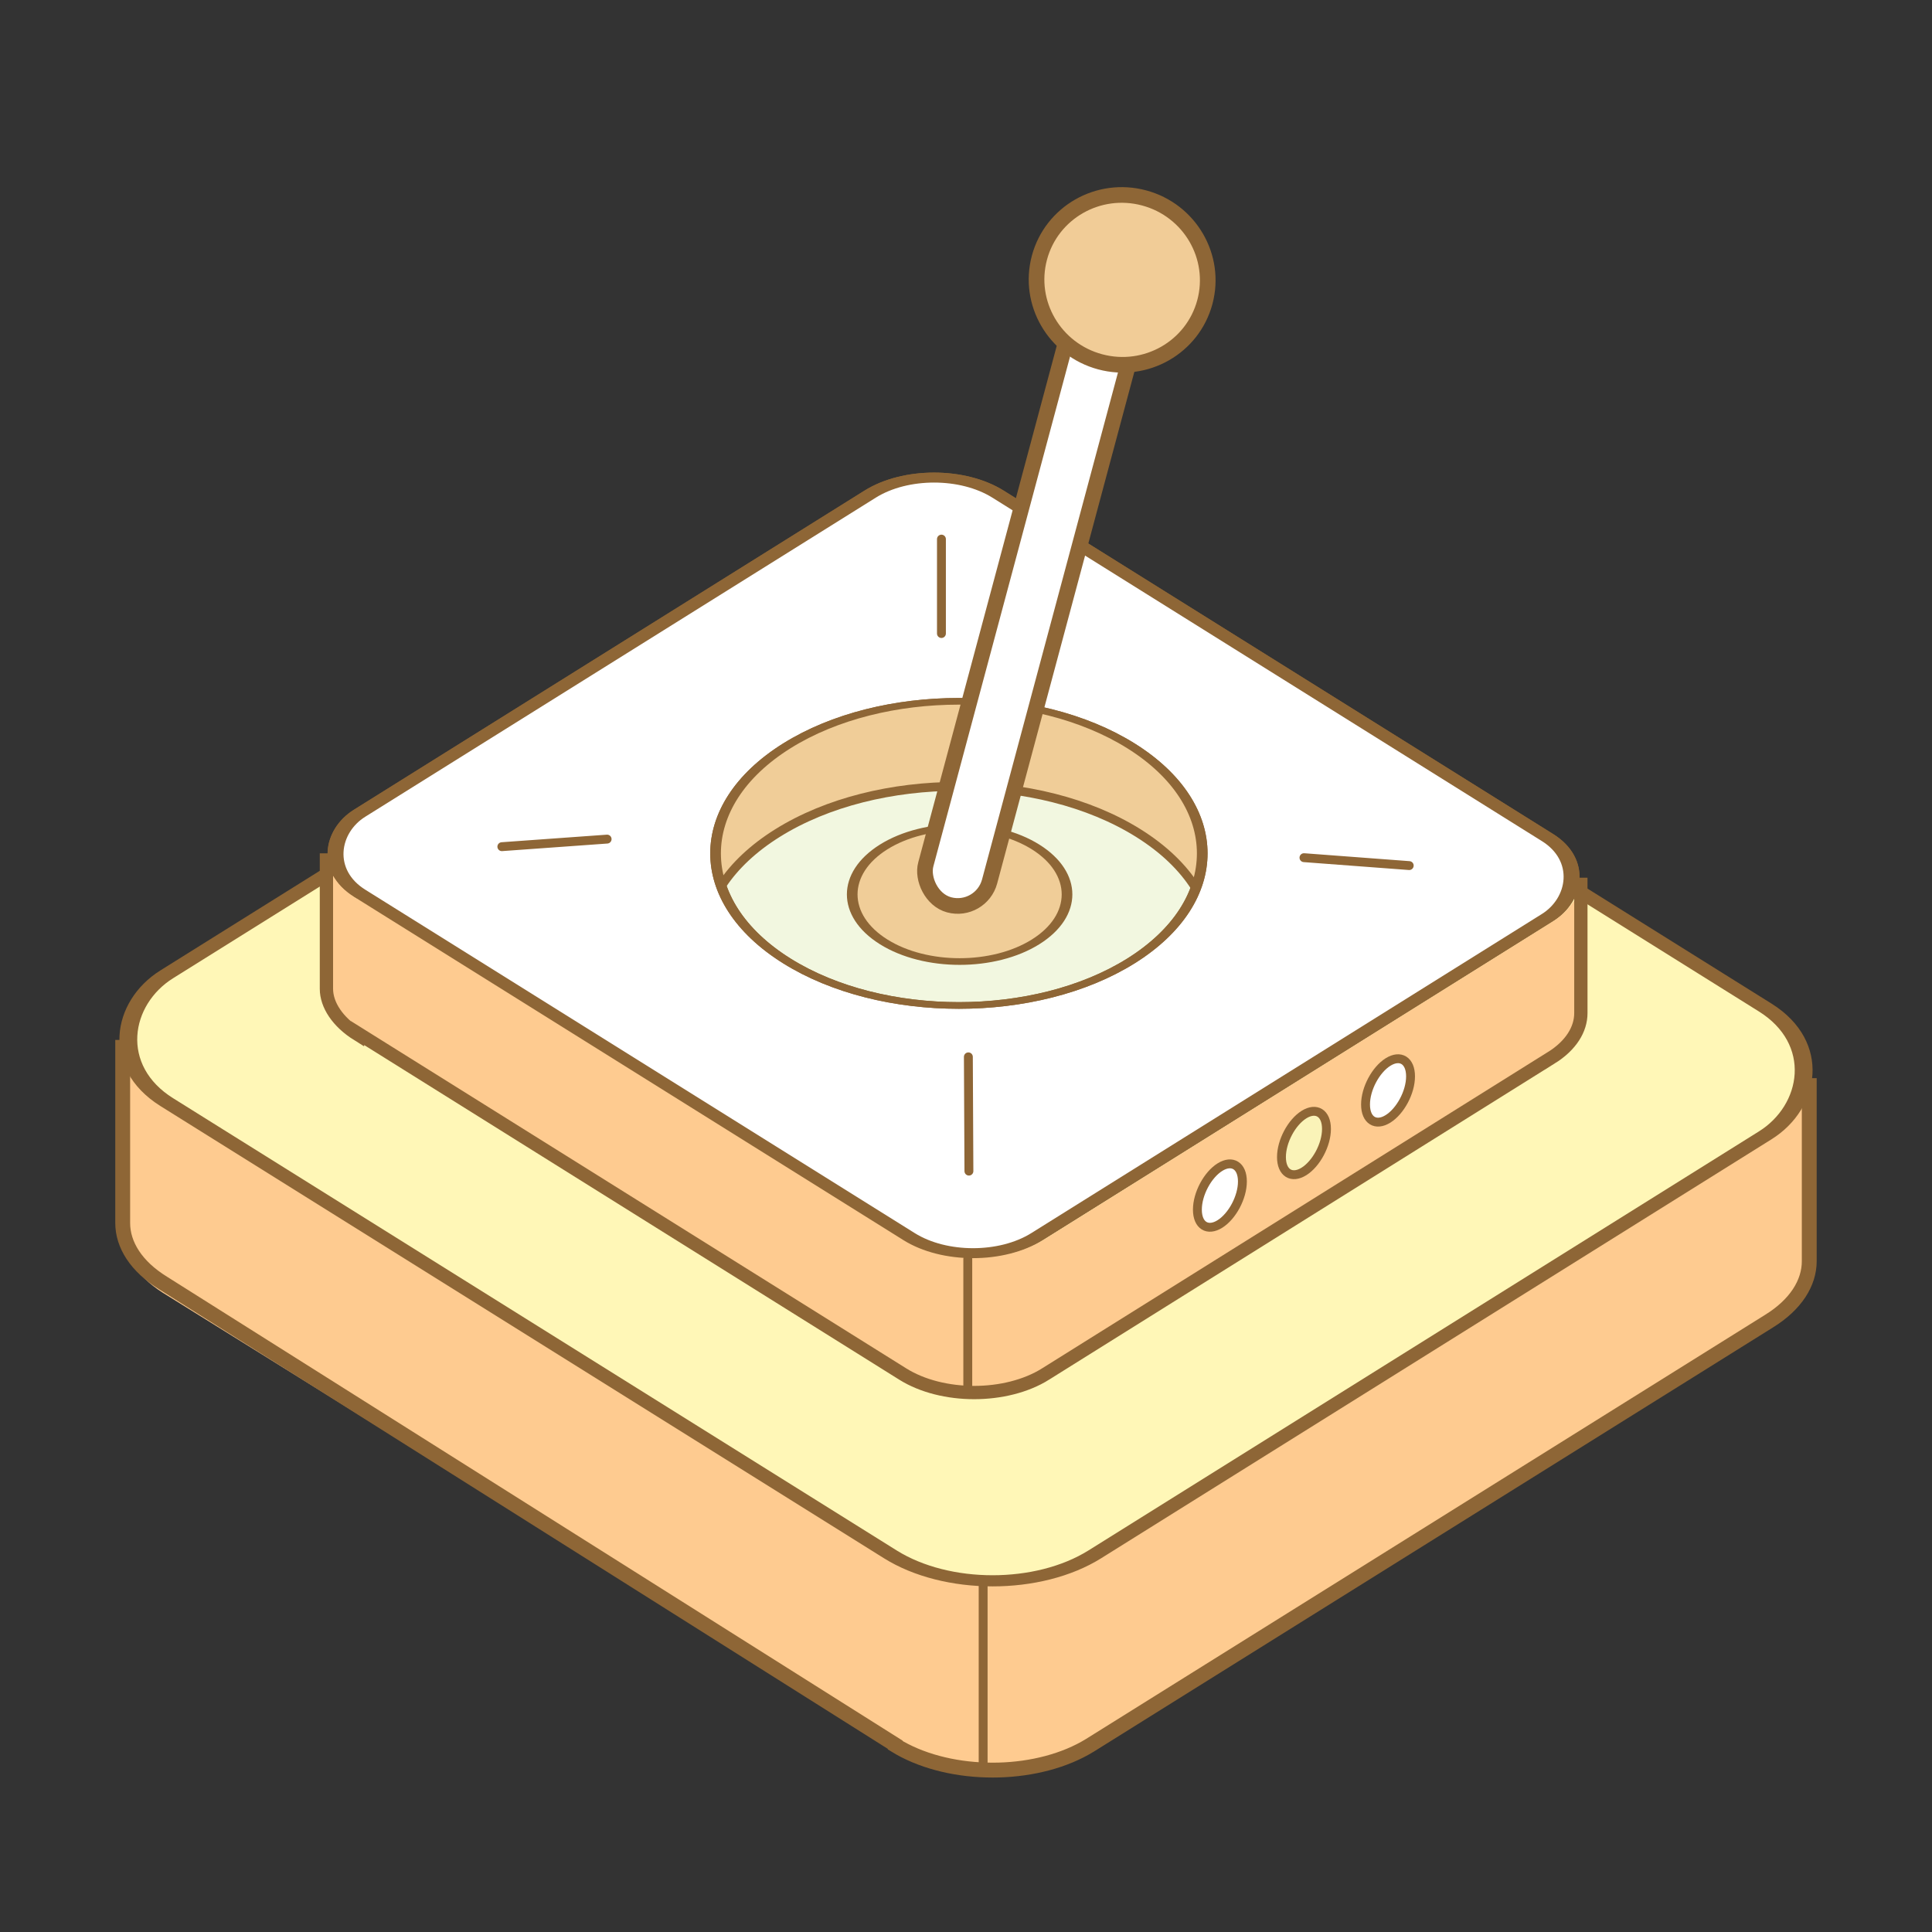 <svg fill="none" height="247" viewBox="0 0 247 247" width="247" xmlns="http://www.w3.org/2000/svg"><rect x="0" y="0" width="247" height="247" fill="#333333" stroke="none"/><path d="m114.584 223.582-93.793-58.322c-3.388-2.153-5.082-4.973-5.082-7.795v-22.287c0 2.821 1.695 2.098 5.082 4.251l95.207 37.099c6.813 3.48 16.8 3.21 23.123-.806l85.346-31.333c3.388-2.152 6.839-2.139 6.839-4.96v22.285c0 2.822-1.694 5.644-5.082 7.798l-87.101 54.135c-6.392 4.061-16.529 4.293-23.346.693-.41-.217-.809-.448-1.194-.692z" fill="#fecb90"/><path d="m15.687 132.955v23.4c0 2.776 1.719 5.552 5.157 7.671l93.608 59.034v.064c.391.241.795.468 1.212.682 6.917 3.542 17.203 3.315 23.688-.682l86.799-54.211c3.438-2.119 5.157-4.897 5.157-7.674v-23.398" stroke="#8e6636" stroke-width="1.9"/><rect fill="#fff7b7" height="131.901" rx="15.415" stroke="#8e6636" stroke-width="1.9" transform="matrix(.848 .53 -.848 .53 120.954 62.291)" width="139.917" y="1.007"/><path d="m125.692 202.508v23.794" stroke="#8e6636" stroke-linecap="round" stroke-linejoin="round" stroke-width="1.136"/><rect fill="#faf3b8" height="96.82" rx="9.92" stroke="#8e6636" stroke-width="1.136" transform="matrix(.848 .53 -.848 .53 119.93 57.447)" width="102.69" y=".602"/><path clip-rule="evenodd" d="m45.629 114.895c-2.488-1.574-3.92-3.741-3.92-5.792v17.318c0 2.066 1.452 4.25 3.973 5.826v-.171l69.722 43.6v-.002c5.042 3.152 13.215 3.152 18.256 0v-.003l64.665-40.437v.008c2.521-1.576 3.781-3.643 3.781-5.709v-17.317c0 1.965-1.141 3.93-3.422 5.474l-65.031 40.667v.002c-5.042 3.148-13.21 3.147-18.249-.004v.001l-69.775-43.632z" fill="#fecb90" fill-rule="evenodd"/><path d="m41.733 109.097v17.318c0 2.066 1.452 4.25 3.972 5.826v-.171l69.713 43.598c5.04 3.152 13.212 3.152 18.253 0v-.003l64.657-40.437v.008c2.52-1.576 3.78-3.642 3.78-5.709v-17.317-.002" stroke="#8e6636" stroke-width="1.7"/><rect fill="#fff" height="96.256" rx="9.638" stroke="#8e6636" stroke-width="1.7" transform="matrix(.848 .53 -.848 .53 120.184 57.587)" width="102.126" y=".901"/><circle cx="26.508" cy="26.508" fill="#f2f7e0" r="25.94" stroke="#8e6636" stroke-width="1.136" transform="matrix(.848 -.53 .848 .53 77.635 109.103)"/><path d="m96.111 108.372-3.537 4.715-1.39-6.064 1.911-4.651 5.732-5.877 7.163-3.757 9.711-2.719 11.11-.466 13.208 3.185 9.09 5.671 4.584 8.079-.544 5.983-.699 1.165c-4.6-9.074-18.545-12.435-24.943-12.98-14.831-1.801-27.111 4.393-31.398 7.715z" fill="#f0cd98"/><g stroke="#8e6636"><circle cx="26.508" cy="26.508" r="25.94" stroke-width="1.136" transform="matrix(.848 -.53 .848 .53 77.635 109.103)"/><circle cx="12.018" cy="12.018" fill="#f0cd98" r="11.45" stroke-width="1.136" transform="matrix(.848 -.53 .848 .53 102.302 114.347)"/><path d="m123.728 160.961v17.076" stroke-linecap="round" stroke-linejoin="round" stroke-width="1.136"/><path d="m92.348 113.079c1.592-2.389 3.941-4.627 7.049-6.57 12.741-7.967 33.398-7.967 46.139 0 3.261 2.04 5.688 4.404 7.28 6.926" stroke-width="1.136"/><path d="m158.838 151.05c0 2.038-1.315 4.455-2.878 5.432-1.562.978-2.877.205-2.877-1.833s1.315-4.455 2.877-5.432c1.563-.978 2.878-.205 2.878 1.833z" fill="#fff" stroke-width="1.136"/><path d="m169.586 144.33c0 2.039-1.315 4.455-2.877 5.433-1.563.977-2.878.204-2.878-1.834s1.315-4.455 2.878-5.432c1.562-.977 2.877-.205 2.877 1.833z" fill="#faf3b8" stroke-width="1.136"/><path d="m180.334 137.609c0 2.038-1.315 4.455-2.878 5.432s-2.877.205-2.877-1.834c0-2.038 1.314-4.454 2.877-5.432 1.563-.977 2.878-.204 2.878 1.834z" fill="#fff" stroke-width="1.136"/><path d="m77.618 107.277-13.458.967" stroke-linecap="round" stroke-linejoin="round" stroke-width="1.136"/><path d="m166.708 109.651 13.456 1.011" stroke-linecap="round" stroke-linejoin="round" stroke-width="1.136"/><rect fill="#fff" height="81.976" rx="4.222" stroke-width="2" transform="matrix(.966 .259 -.259 .966 13.874 -34.64)" width="8.444" x="138.495" y="35.37"/><path d="m123.803 135.115.07 14.609" stroke-linecap="round" stroke-linejoin="round" stroke-width="1.136"/><path d="m120.36 68.924v12.07" stroke-linecap="round" stroke-linejoin="round" stroke-width="1.136"/><path d="m154.038 38.615c-1.548 5.779-7.534 9.21-13.383 7.643-5.848-1.567-9.316-7.532-7.768-13.311s7.534-9.21 13.383-7.643c5.848 1.567 9.316 7.532 7.768 13.311z" fill="#f1cc97" stroke-width="2"/></g></svg>